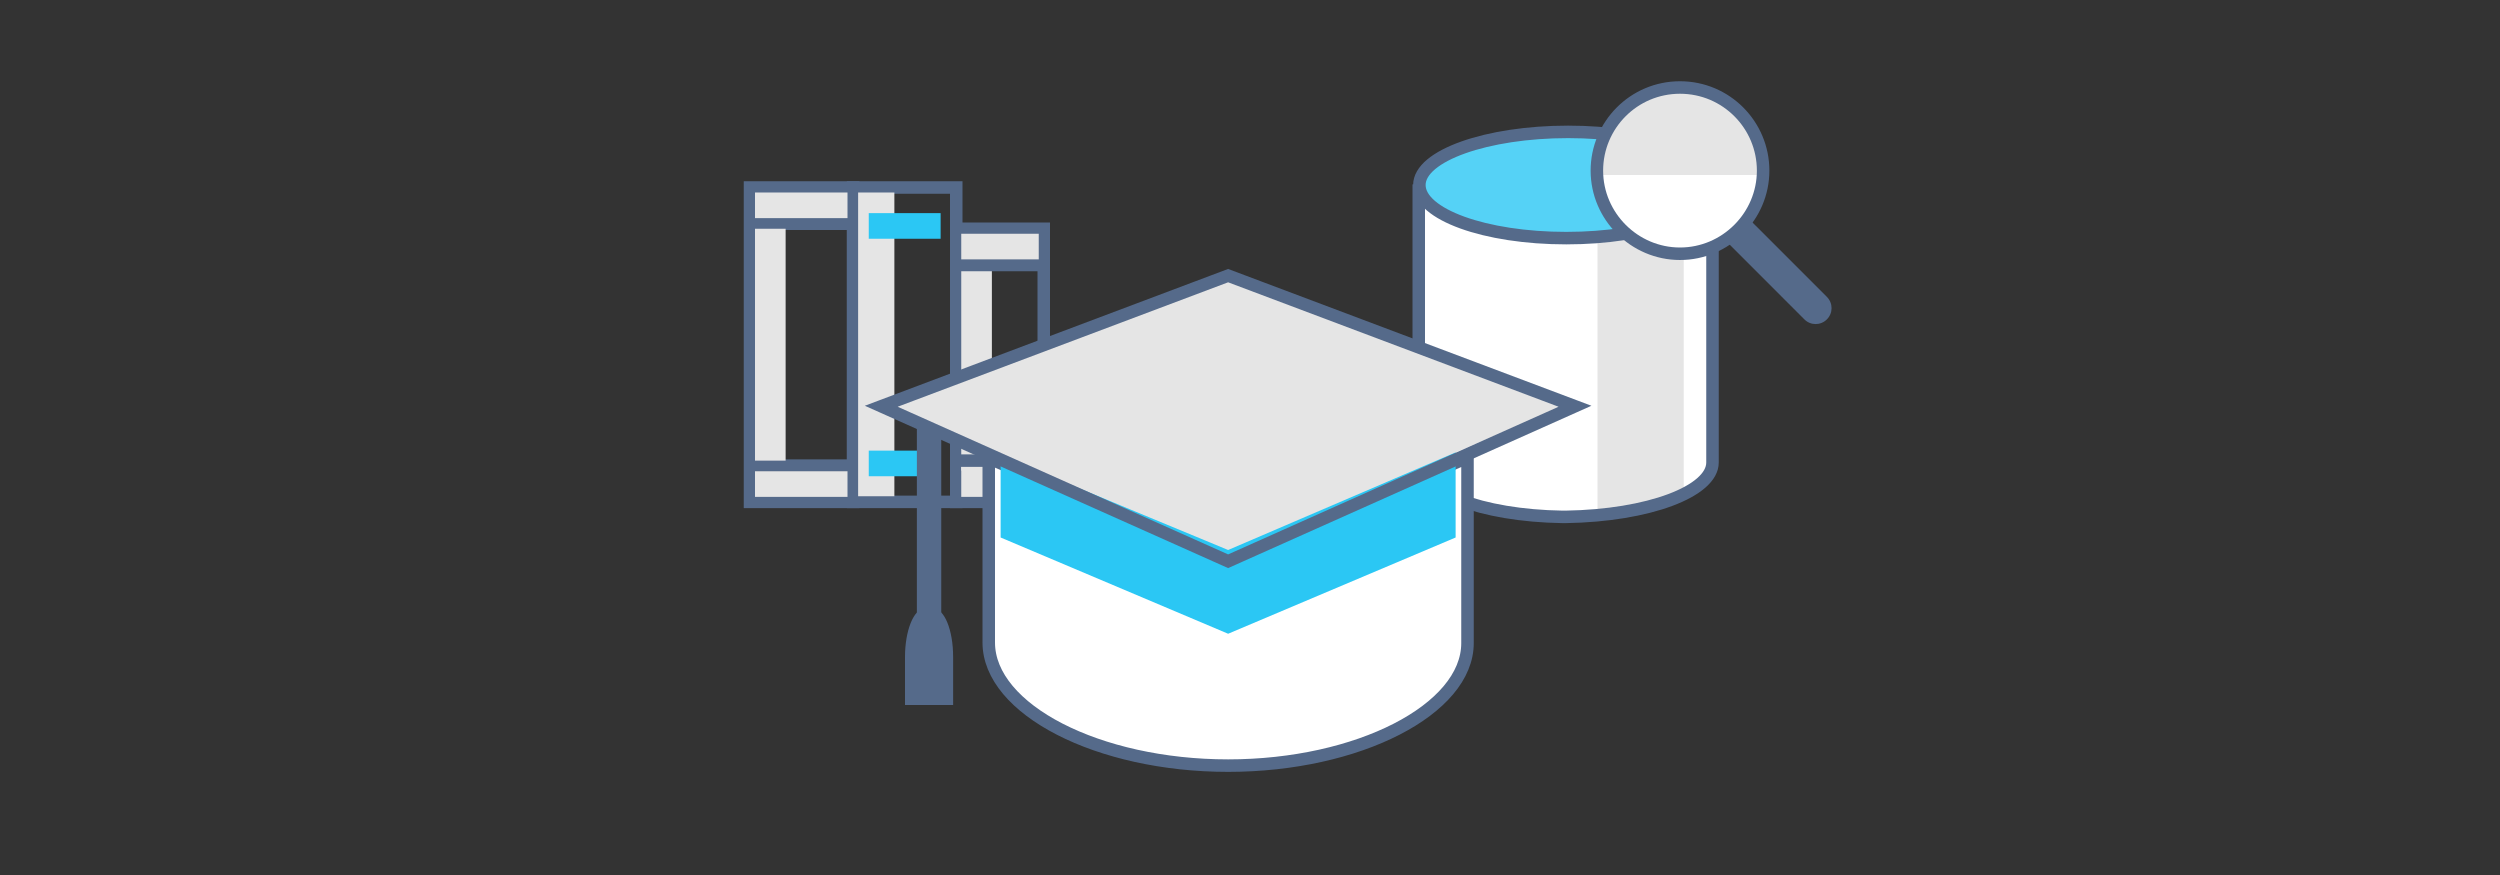 <?xml version="1.0" encoding="utf-8"?>
<!-- Generator: Adobe Illustrator 22.1.0, SVG Export Plug-In . SVG Version: 6.00 Build 0)  -->
<svg version="1.1" id="Layer_1" xmlns="http://www.w3.org/2000/svg" xmlns:xlink="http://www.w3.org/1999/xlink" x="0px" y="0px"
	 viewBox="0 0 400 140" style="enable-background:new 0 0 400 140;" xml:space="preserve">
<rect x="0" y="0" width="400" height="140" fill="#333333" stroke="none"/>
<style type="text/css">
	.st0{fill:#FFFFFF;}
	.st1{fill:#E5E5E5;}
	.st2{fill:none;stroke:#556A8A;stroke-width:2;stroke-miterlimit:10;}
	.st3{fill:#55D2F6;stroke:#556A8A;stroke-width:2;stroke-miterlimit:10;}
	.st4{fill:#2BC7F4;}
	.st5{fill:#556A8A;}
</style>
<g>
	<path class="st0" d="M269.4,29.1l-13.8,0.1L227,29.5V74c0,4.6,10,8.5,23,8.7h0.5c1.8,0,3.5-0.1,5.1-0.3c4.8-0.3,9.4-1.4,13.8-3.4
		c2.9-1.5,4.6-3.3,4.6-5.1V29.1L269.4,29.1z"/>
	<path class="st1" d="M269.4,29.1v49.9c-4.4,1.9-9,3.1-13.8,3.4V29.3L269.4,29.1z"/>
	<path class="st2" d="M227,29.5V74c0,4.6,9.9,8.5,23,8.7h0.5c13.3-0.2,23.5-4.1,23.5-8.7V29.1"/>
	<path class="st3" d="M274.1,29.6c0,4.7-10.5,8.5-23.5,8.5c-13,0-23.5-3.8-23.5-8.5s10.8-8.5,23.8-8.5
		C263.9,21.1,274.1,24.9,274.1,29.6"/>
</g>
<g id="ICONS-64x">
	<rect x="120" y="30" class="st2" width="16.5" height="50.3"/>
	<rect x="153" y="36.6" class="st2" width="14" height="43.7"/>
	<rect x="136.5" y="30" class="st2" width="16.5" height="50.3"/>
	<line class="st2" x1="120" y1="35.8" x2="135.7" y2="35.8"/>
	<line class="st2" x1="120" y1="74.5" x2="135.7" y2="74.5"/>
	<rect x="153.8" y="41.5" class="st1" width="4.9" height="33.8"/>
	<line class="st2" x1="153" y1="42.4" x2="167" y2="42.4"/>
	<rect x="120.8" y="30.8" class="st1" width="14.8" height="4.1"/>
	<rect x="120.8" y="75.4" class="st1" width="14.8" height="4.1"/>
	<rect x="153.8" y="37.4" class="st1" width="12.4" height="4.1"/>
	<rect x="153.8" y="73.7" class="st1" width="12.4" height="5.8"/>
	<rect x="137.3" y="30.8" class="st1" width="5.8" height="48.6"/>
	<rect x="120.8" y="36.6" class="st1" width="4.9" height="37.1"/>
	<rect x="139" y="34.1" class="st4" width="11.5" height="4.1"/>
	<rect x="139" y="72.1" class="st4" width="11.5" height="4.1"/>
	<line class="st2" x1="153" y1="73.7" x2="167" y2="73.7"/>
</g>
<path class="st5" d="M147.7,63.2h1.9c0.5,0,1,0.4,1,1v45.9c0,0.5-0.4,1-1,1h-1.9c-0.5,0-1-0.4-1-1V64.2
	C146.7,63.6,147.2,63.2,147.7,63.2z"/>
<path class="st0" d="M196.5,89.9l-38.3-16.6v29.5c0,10.7,17.5,19.7,38.3,19.7s38.3-9,38.3-19.6V73.2L196.5,89.9z"/>
<path class="st2" d="M196.5,89.9l-38.3-16.6v29.5c0,10.7,17.5,19.7,38.3,19.7s38.3-9,38.3-19.6V73.2L196.5,89.9z"/>
<polygon class="st4" points="232.9,71.9 196.1,83.1 160.1,72.4 160.1,86 196.5,101.4 232.9,86 "/>
<polygon class="st1" points="141,65 196.5,44.1 250.1,65 196.5,88 "/>
<polygon class="st2" points="252,65 196.5,44.1 141,65 196.5,89.8 "/>
<path class="st5" d="M144.8,112.8v-7.7c0-4.2,1.4-7.7,3.1-7.7h1.5c1.7,0,3.1,3.4,3.1,7.7v7.7H144.8z"/>
<title>i_generic-database</title>
<path class="st5" d="M273.7,32.5L273.7,32.5c1-1,2.6-1,3.6,0l15,15c1,1,1,2.6,0,3.6l0,0c-1,1-2.6,1-3.6,0l-15-15
	C272.7,35.1,272.7,33.5,273.7,32.5z"/>
<path class="st0" d="M268.8,14c-7.3,0-13.3,6-13.3,13.3c0,0.2,0,0.5,0,0.7c0.4,7.3,6.6,13,13.9,12.6c6.8-0.3,12.3-5.8,12.6-12.6
	c0-0.2,0-0.5,0-0.7C282,20,276.1,14,268.8,14z"/>
<path class="st1" d="M282.1,27.3c0,0.2,0,0.5,0,0.7h-26.5c0-0.2,0-0.5,0-0.7c0-7.3,5.9-13.3,13.3-13.3S282.1,19.9,282.1,27.3
	L282.1,27.3z"/>
<path class="st2" d="M255.5,27.3c0,7.3,6,13.3,13.3,13.3c7.3,0,13.3-6,13.3-13.3c0-7.3-5.9-13.3-13.3-13.3
	C261.4,14,255.5,20,255.5,27.3z"/>
</svg>

